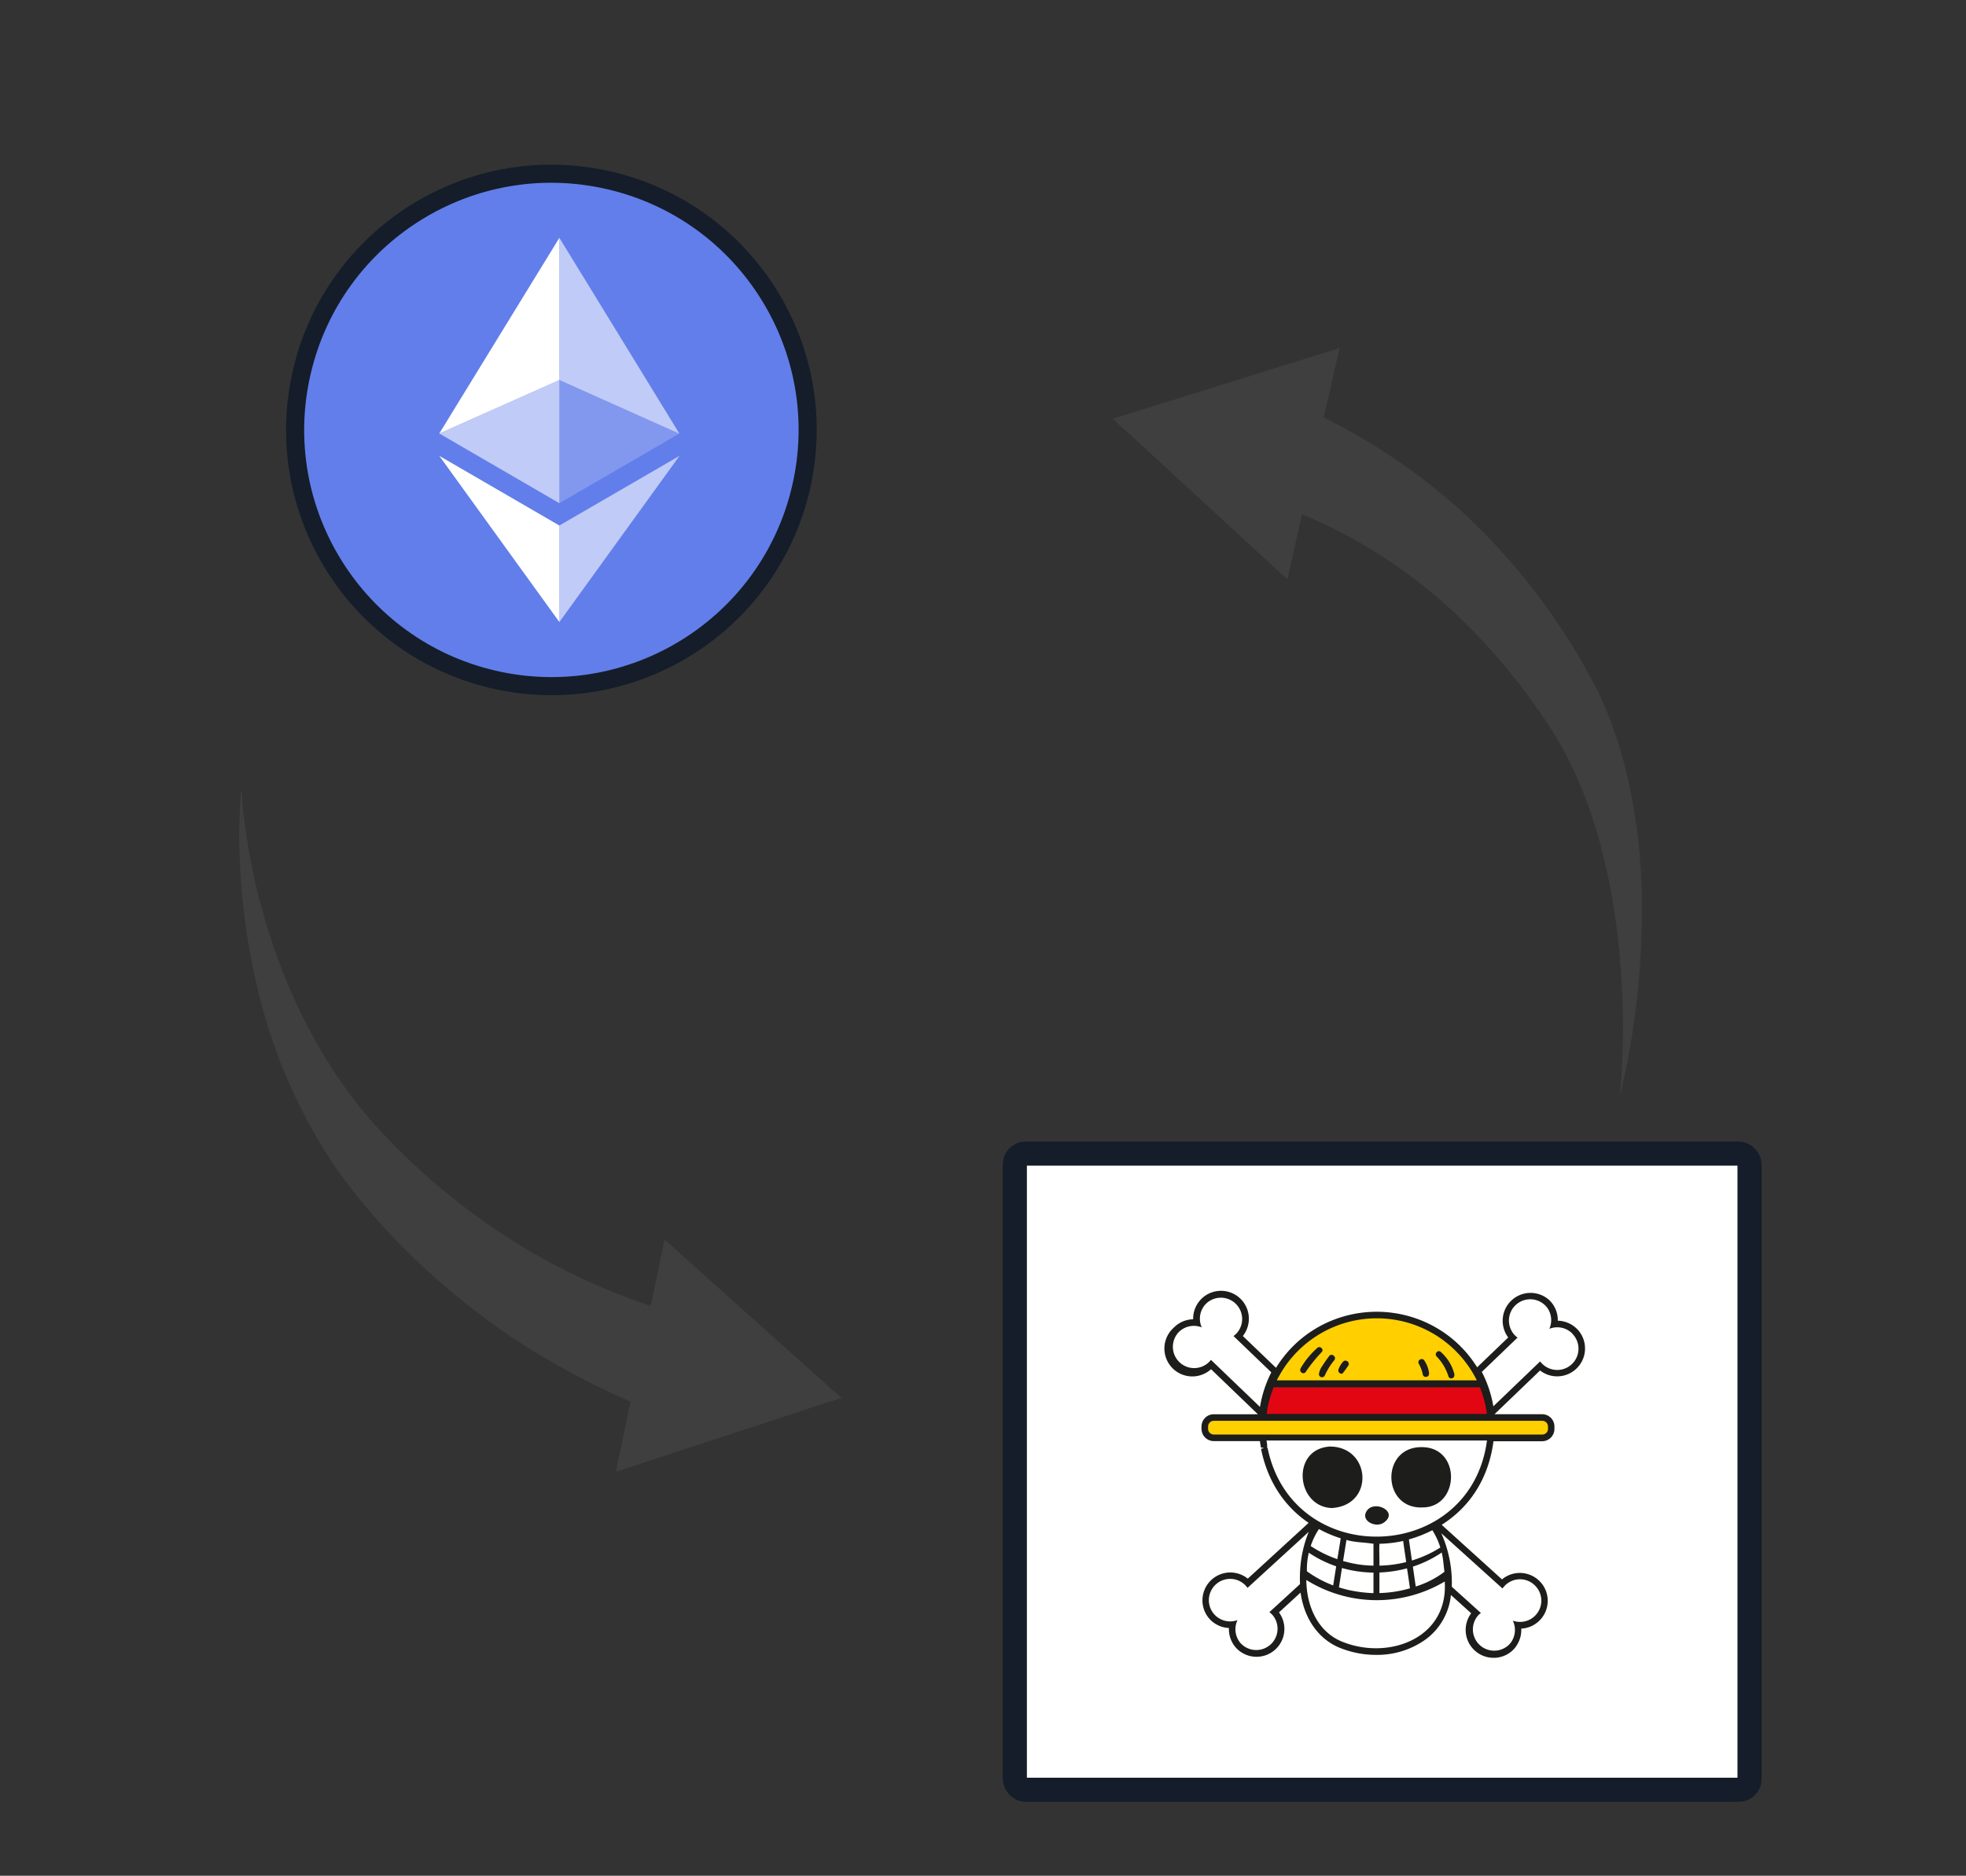 <svg xmlns="http://www.w3.org/2000/svg" viewBox="0 0 651.76 621.96"><rect x="0" y="0" width="651.76" height="621.96" fill="#333333" stroke="none"/><title>mugiwara [Recovered]</title><g style="isolation:isolate"><g id="Layer_1" data-name="Layer 1"><rect x="336.43" y="382.51" width="243.57" height="210.94" rx="3.6" fill="#fff" stroke="#141d29" stroke-miterlimit="10" stroke-width="8"/><circle cx="182.8" cy="142.57" r="84.94" transform="translate(2.58 288.38) rotate(-76.93)" fill="#627eea" stroke="#141d29" stroke-miterlimit="10" stroke-width="6"/><path d="M185.44,78.86V126l39.8,17.79Z" fill="#fff" fill-opacity="0.6"/><path d="M185.44,78.86l-39.81,64.88L185.44,126Z" fill="#fff"/><path d="M185.44,174.25v32l39.83-55.1Z" fill="#fff" fill-opacity="0.6"/><path d="M185.44,206.25v-32l-39.81-23.1Z" fill="#fff"/><path d="M185.44,166.85l39.8-23.11L185.44,126Z" fill="#fff" fill-opacity="0.2"/><path d="M145.63,143.74l39.81,23.11V126Z" fill="#fff" fill-opacity="0.6"/><g opacity="0.5"><path d="M100.13,251.75c.08,0,.1.05.12,0l0,0c.07,0,.1,0,.13,0s-.19,0-.4-.06a1,1,0,0,1-.21-.09h.13a.27.27,0,0,1,.14,0S100.1,251.72,100.13,251.75Zm.68.14a.48.48,0,0,1-.19-.08.18.18,0,0,0-.09,0,.4.4,0,0,1,.28,0s.1.06.13.07l0,.05S100.84,251.89,100.81,251.89Z" fill="#3f3f3f"/></g><polygon points="376.12 141.58 372.99 142.57 368.95 138.87 372.08 137.88 376.12 141.58" fill="#3f3f3f"/><path d="M444,115.4l-1.2,5.36-3.24,14.4-.29-.14,3.2-14.16,1.2-5.34Z" fill="#3f3f3f"/><path d="M538.43,344.4q0,6.27-.29,12.55c0,.41,0,.82,0,1.23-.34,1.54-.6,3.1-1,4.64.17-1.78.29-3.59.41-5.36s.21-3.59.29-5.37a250.26,250.26,0,0,0-.41-29.64C538.09,329.71,538.4,337,538.43,344.4Z" fill="#3f3f3f"/><g style="mix-blend-mode:multiply"><path d="M444,115.4l-1.2,5.36-3.24,14.4-.29-.14,3.2-14.16,1.2-5.34Z" fill="#3f3f3f"/><polygon points="376.12 141.58 372.99 142.57 368.95 138.87 372.08 137.88 376.12 141.58" fill="#3f3f3f"/><path d="M537.56,359.38c.19-.82.39-1.61.58-2.43,0,.41,0,.82,0,1.23-.34,1.54-.6,3.1-1,4.64.17-1.78.29-3.59.41-5.36s.21-3.59.29-5.37a250.26,250.26,0,0,0-.41-29.64c.67,7.26,1,14.57,1,21.95Q538.2,351.87,537.56,359.38Z" fill="#3f3f3f"/></g><g style="mix-blend-mode:screen"><path d="M538.43,344.4q0,6.27-.29,12.55c0,.41,0,.82,0,1.23-.34,1.54-.6,3.1-1,4.64.17-1.78.29-3.59.41-5.36s.21-3.59.29-5.37a264,264,0,0,0-.89-34.83c.09.86.19,1.73.26,2.59s.15,1.74.22,2.6C538.09,329.71,538.4,337,538.43,344.4Z" fill="#3f3f3f"/><polygon points="376.12 141.58 372.99 142.57 368.95 138.87 372.08 137.88 376.12 141.58" fill="#3f3f3f"/><polygon points="444.01 115.4 442.81 120.76 442.48 120.86 443.68 115.52 444.01 115.4" fill="#3f3f3f"/></g><path d="M80.43,297.42a205.31,205.31,0,0,1-1-24.38c0-2.38.14-4.73.28-7.11.08-1.3.17-2.6.27-3.87.07.91.14,1.85.22,2.76.07.75.12,1.52.19,2.26-.19,2.65-.34,5.29-.43,7.94A201.91,201.91,0,0,0,80.43,297.42Z" fill="#3f3f3f"/><path d="M170.51,443.94c4,2.64,8.1,5.19,12.29,7.59C178.61,449.13,174.53,446.6,170.51,443.94Z" fill="#3f3f3f"/><polygon points="278.89 463.5 275.26 464.68 272.59 462.28 276.2 461.1 278.89 463.5" fill="#3f3f3f"/><g style="mix-blend-mode:multiply"><polygon points="278.89 463.5 275.26 464.68 272.59 462.28 276.2 461.1 278.89 463.5" fill="#3f3f3f"/><path d="M80.43,297.42a205.31,205.31,0,0,1-1-24.38c0-2.38.14-4.73.28-7.11.08-1.3.17-2.6.27-3.87,0,.69.17,1.39.24,2.09,0,.21,0,.46,0,.67C80,268.21,80,271.6,80,275A201.91,201.91,0,0,0,80.43,297.42Z" fill="#3f3f3f"/></g><g style="mix-blend-mode:screen"><path d="M276.2,461.1l-3.61,1.18,2.67,2.4L204.17,488l.75-3.53,4.13-19.72a.9.9,0,0,1-.24-.12,251.92,251.92,0,0,1-26-13.08c-4.19-2.4-8.27-4.95-12.29-7.59s-8-5.51-11.85-8.42c-18-13.8-34-29.57-47.12-48a179.39,179.39,0,0,1-26.45-61A215.38,215.38,0,0,1,79.42,273a205.31,205.31,0,0,0,1,24.38A201.91,201.91,0,0,1,80,275c.09-2.65.24-5.29.43-7.94.07.55.12,1.08.17,1.61a209.78,209.78,0,0,0,13.7,54.91c7.74,19.41,18.58,37.32,32.31,51.94a222.67,222.67,0,0,0,47,38.13A211.37,211.37,0,0,0,215.71,433l4.62-22Z" fill="#3f3f3f"/><path d="M542.85,329.62c-.14,1.39-.31,2.81-.48,4.2s-.36,2.79-.55,4.19c-.39,2.78-.82,5.57-1.3,8.34-.24,1.37-.48,2.76-.75,4.13s-.48,2.53-.74,3.78c-.58,2.86-1.23,5.72-1.9,8.56.36-1.54.62-3.1,1-4.64,0-.41,0-.82,0-1.23q.29-6.27.29-12.55c0-7.38-.34-14.69-1-21.95-.07-.86-.12-1.73-.22-2.6q-.87-11.13-2.74-22c-3.65-21.06-10.43-41.69-21.64-58.25-11.51-17.26-25.43-33.11-41.42-45.68a166.91,166.91,0,0,0-39.77-23.4l-4.83,21.62L373,142.57l3.13-1-4-3.7,71.6-22.36-1.2,5.34L439.28,135l.29.14,3.24-14.4-4,17.7A198.33,198.33,0,0,1,463,152.57c1,.7,2.06,1.42,3.1,2.14s2,1.47,3.05,2.21,2,1.49,3,2.26l2.95,2.31c1,.79,1.95,1.59,2.91,2.38,1.88,1.56,3.73,3.15,5.53,4.76s3.75,3.46,5.58,5.24A212.34,212.34,0,0,1,530,229.79c.55,1.18,1.1,2.38,1.61,3.56.26.6.53,1.2.77,1.8.43,1,.86,2.1,1.27,3.15s.72,1.86,1,2.79c.21.56.41,1.11.6,1.66q1.77,5.13,3.15,10.29c.31,1.13.6,2.24.86,3.37a189.6,189.6,0,0,1,5,40.48A260.07,260.07,0,0,1,542.85,329.62Z" fill="#3f3f3f"/><path d="M80,275a201.91,201.91,0,0,0,.48,22.4,205.31,205.31,0,0,1-1-24.38c0-2.38.14-4.73.28-7.11.08-1.3.17-2.6.27-3.87.07.91.14,1.85.22,2.76.07.75.12,1.52.19,2.26C80.19,269.73,80,272.37,80,275Z" fill="#3f3f3f"/><path d="M80.55,268.69c0-.53-.1-1.06-.17-1.61a.62.62,0,0,0,0-.19Z" fill="#3f3f3f"/><polygon points="278.89 463.5 275.26 464.68 272.59 462.28 276.2 461.1 278.89 463.5" fill="#3f3f3f"/></g><path d="M522.91,440.76a9.27,9.27,0,0,0-6.48-2.84,9.17,9.17,0,0,0-1.5-5.24,10.08,10.08,0,0,0-1.08-1.36A9.24,9.24,0,0,0,500,443.47l-10.3,9.9A38.8,38.8,0,0,0,477.4,441a39.46,39.46,0,0,0-42,0,38.72,38.72,0,0,0-12.38,12.54l-11-10.55a9.25,9.25,0,0,0-.84-12.41,9.25,9.25,0,0,0-13.06.26,10.34,10.34,0,0,0-1.08,1.37,9.21,9.21,0,0,0-1.49,5.23,9.26,9.26,0,0,0-5.64,2.06,10.62,10.62,0,0,0-.85.78A9.24,9.24,0,0,0,401.48,454L417,468.93H402.4a4.08,4.08,0,0,0-4.08,4.08v.74a4.09,4.09,0,0,0,4.08,4.09h15.3a9.7,9.7,0,0,0,.17,1.22,3.94,3.94,0,0,1,.1.85l1.08.28-1,.19c2.29,11.42,8.27,19.48,15.78,24.56l-20.17,18.5A9.24,9.24,0,0,0,401,536.82a10.58,10.58,0,0,0,.83.8,9.25,9.25,0,0,0,5.58,2.19,9.21,9.21,0,0,0,1.38,5.27,9.47,9.47,0,0,0,1.05,1.38A9.24,9.24,0,0,0,424,534.64l7.16-6.58c1.25,9,6.34,16,13.88,18.66a31.88,31.88,0,0,0,11.1,2,27.62,27.62,0,0,0,16.5-5.13A20.83,20.83,0,0,0,481,528.86l6.72,6.07a9.24,9.24,0,0,0,7.39,14.76h.49a9.14,9.14,0,0,0,6.38-3,8.92,8.92,0,0,0,1-1.4,9.29,9.29,0,0,0,1.34-5.28,9.16,9.16,0,0,0,5.56-2.23,10.58,10.58,0,0,0,.83-.8,9.23,9.23,0,0,0-.67-13.05h0a9.25,9.25,0,0,0-12.11-.24l-20-18.1c8.63-5.41,15.43-14.5,17.17-27.63l0-.08h16.14a4.09,4.09,0,0,0,4.08-4.09V473a4.08,4.08,0,0,0-4.08-4.08H495.45l15.1-14.5a9.24,9.24,0,0,0,12.36-13.67Z" fill="#1d1d1b"/><path d="M511.29,471.11H402.4a1.9,1.9,0,0,0-1.9,1.9v.74a1.9,1.9,0,0,0,1.9,1.91h90.68v0h.07v0h18.14a1.9,1.9,0,0,0,1.9-1.91V473A1.9,1.9,0,0,0,511.29,471.11Z" fill="#ffcf00"/><path d="M436.59,457.69h53a37,37,0,0,0-66.3,0h13.32Zm39.75-9.39a.93.93,0,0,1,1.34,0,14.7,14.7,0,0,1,4.48,7.38c0,.64-.1,1.11-.69,1.28a.94.94,0,0,1-1.3-.63,16.46,16.46,0,0,0-3.89-6.54A1,1,0,0,1,476.34,448.3Zm-5.6,2.51a1,1,0,0,1,1.43.28,10.1,10.1,0,0,1,1.59,4.15c0,.65-.17,1.15-.82,1.27a1,1,0,0,1-1.29-.88,11.5,11.5,0,0,0-1.29-3.42A1,1,0,0,1,470.74,450.81Zm-27,3.23a7.12,7.12,0,0,1,1.6-2.61,1,1,0,0,1,1.23-.12c.39.2.58.52.58,1.21-.55.81-1.2,1.84-2,2.79-.23.31-.74.19-1.08-.07A1.08,1.08,0,0,1,443.75,454Zm-1.64-4.56a1.05,1.05,0,0,1,.13,1.66,22.25,22.25,0,0,0-3,4.86,1,1,0,0,1-.25.36.34.34,0,0,1-.09.08l-.07.06h0a1,1,0,0,1-.56.17,1,1,0,0,1-.94-.63,1,1,0,0,1-.07-.39v-.05h0a6,6,0,0,1,1.13-2.7,37.41,37.41,0,0,1,2.18-3.14A1,1,0,0,1,442.11,449.48Zm-10.88,4.13a27.73,27.73,0,0,1,5.49-6.67,1,1,0,0,1,1.35,0,.92.92,0,0,1,.14,1.34,51.76,51.76,0,0,0-5.43,6.75c-.12.18-.41.24-.54.3A1.1,1.1,0,0,1,431.23,453.61Z" fill="#ffcf00"/><path d="M424.72,468.84h68.2A35.85,35.85,0,0,0,490.6,460H422.24a35.85,35.85,0,0,0-2.32,8.84h4.8Z" fill="#e20613"/><path d="M447.27,527.25a45.36,45.36,0,0,0,8.06,1v-6.81a40.34,40.34,0,0,1-10.45-1.52l-1,6.41C445,526.67,446.11,527,447.27,527.25Z" fill="#fff"/><path d="M433.26,521a37.58,37.58,0,0,0,8.71,4.69l1-6.34a38.29,38.29,0,0,1-9.08-4.51A24.24,24.24,0,0,0,433.26,521Z" fill="#fff"/><path d="M457.3,521.4v6.82a39.77,39.77,0,0,0,10.13-1.57c-.12-.78-.85-6-1-6.62A40.6,40.6,0,0,1,457.3,521.4Z" fill="#fff"/><path d="M468.55,517.28a38,38,0,0,0,8.94-4.16,23.33,23.33,0,0,0-2.64-5.73,42.59,42.59,0,0,1-7.78,3.05l1,7Z" fill="#fff"/><path d="M457.3,519.13a39.38,39.38,0,0,0,8.87-1.18c-.32-2.34-.69-4.69-1-7a39.93,39.93,0,0,1-7.85.93C457.15,513.47,457.37,517.42,457.3,519.13Z" fill="#fff"/><path d="M446.22,517.85a36.2,36.2,0,0,0,9.11,1.28v-3.65h0c0-1.21,0-2.43,0-3.63h-.27c-2.83-.46-5.88-.4-8.69-1.24l-1.12,7C445.57,517.68,445.89,517.76,446.22,517.85Z" fill="#fff"/><path d="M469.39,519.12l-1,.34.95,6.59a31.23,31.23,0,0,0,9.52-4.88c-.29-2.12-.41-4.33-.9-6.39A38.06,38.06,0,0,1,469.39,519.12Z" fill="#fff"/><path d="M435.29,513.12a38.36,38.36,0,0,0,8.06,3.86c.16-1,1-6,1.11-6.92a38.69,38.69,0,0,1-7.21-3.07,24.15,24.15,0,0,0-2.73,5.62C434.77,512.78,435,512.94,435.29,513.12Z" fill="#fff"/><path d="M490.86,477.64h-71a9.84,9.84,0,0,1,.21,2.8c0-.16.09-.32.13-.49,8.14,40.71,67.3,38.84,72.76-2.31Zm-49,22.4c-12.21-.07-14.1-19.66-.89-20.4C454.46,479.78,455.66,498.85,441.89,500ZM458.54,505c-2.64,1.57-7.1-.66-5.7-3.55C455,496.8,464.31,501.24,458.54,505Zm13-5.16c-13.39.48-13.85-19.86-.46-20C484.56,479.58,484,499.89,471.5,499.83Z" fill="#fff"/><path d="M408.93,443a8.29,8.29,0,0,0,1-.87,7.06,7.06,0,0,0-10.18-9.78,6.84,6.84,0,0,0-.83,1.05,7.05,7.05,0,0,0-.52,6.73,7.07,7.07,0,0,0-7.06,1.06,7.45,7.45,0,0,0-.65.6,7.06,7.06,0,0,0,10.18,9.78c.2-.22.39-.45.57-.68l16.27,15.62a38.83,38.83,0,0,1,3.75-11.47Z" fill="#fff"/><path d="M521.34,442.27c-.21-.22-.43-.41-.65-.6a7.05,7.05,0,0,0-7.06-1.06,7.07,7.07,0,0,0-.53-6.74,7.2,7.2,0,0,0-.82-1,7.06,7.06,0,0,0-10.18,9.78,6.86,6.86,0,0,0,1,.86l-11.85,11.38a39.25,39.25,0,0,1,3.82,11.41l15.51-14.89a6,6,0,0,0,.57.67,7.05,7.05,0,1,0,10.18-9.77Z" fill="#fff"/><path d="M493.15,475.66v0h-.07v0Z" fill="#ffcf00"/><path d="M508.65,525.51a7,7,0,0,0-10,.51,5.94,5.94,0,0,0-.55.69l-17.79-16.05-2.5-2.27A40.48,40.48,0,0,1,481,519.81a39.65,39.65,0,0,1,.29,6.31l.26.24,9.39,8.47a6.38,6.38,0,0,0-1,.9,7.06,7.06,0,0,0,10.47,9.46,7.27,7.27,0,0,0,.8-1.07,7.1,7.1,0,0,0,.31-6.75,7.06,7.06,0,0,0,7-1.28,6.13,6.13,0,0,0,.63-.62A7.05,7.05,0,0,0,508.65,525.51Z" fill="#fff"/><path d="M431,521a40.06,40.06,0,0,1,2.87-13.1l-2,1.85L413.57,526.5a7.23,7.23,0,0,0-.55-.69,7.06,7.06,0,0,0-10.41,9.54c.21.22.42.42.64.61a7.09,7.09,0,0,0,7,1.23,7.06,7.06,0,0,0,.36,6.74,6.77,6.77,0,0,0,.81,1.06,7.06,7.06,0,0,0,10.4-9.54,7.51,7.51,0,0,0-1-.89l9.65-8.85.51-.47A40.73,40.73,0,0,1,431,521Z" fill="#fff"/><path d="M433.07,523.88c.06,8.91,4,17.74,12.73,20.79,15.12,5.62,34.39-1.65,33.15-20.28a44.07,44.07,0,0,1-45.88-.51Z" fill="#fff"/></g></g></svg>